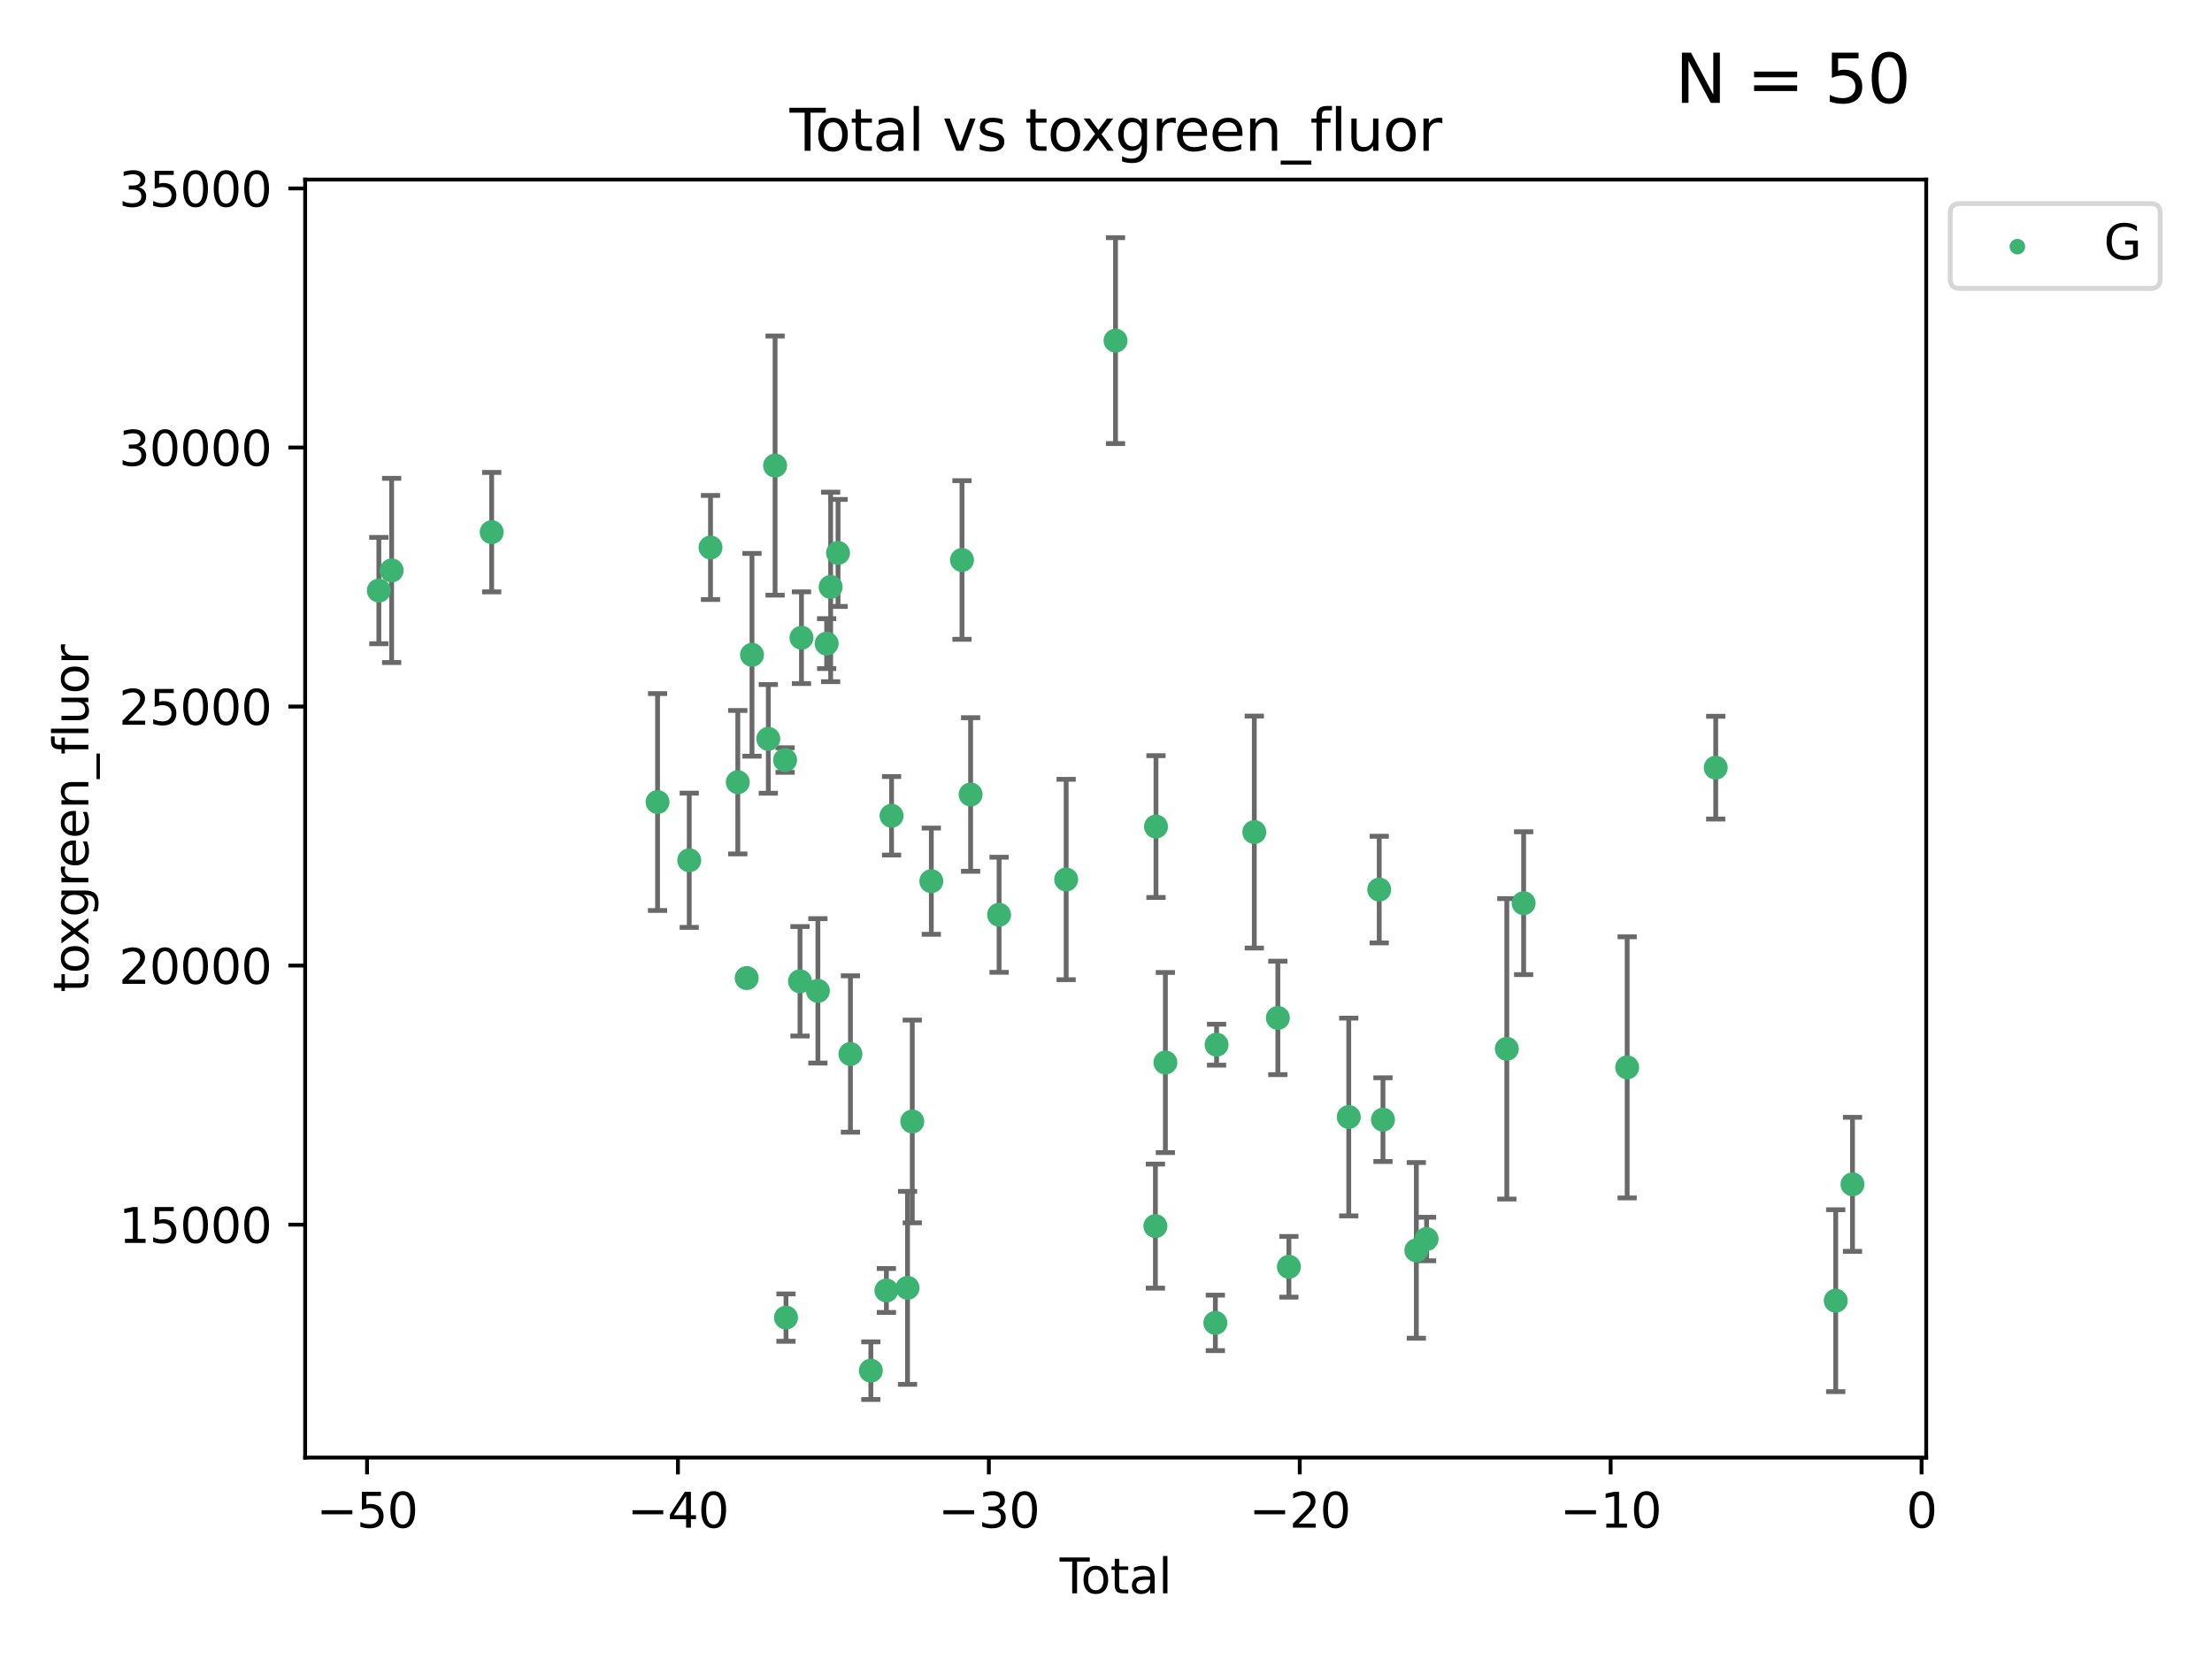 <?xml version="1.0" encoding="utf-8" standalone="no"?>
<!DOCTYPE svg PUBLIC "-//W3C//DTD SVG 1.1//EN"
  "http://www.w3.org/Graphics/SVG/1.1/DTD/svg11.dtd">
<svg xmlns:xlink="http://www.w3.org/1999/xlink" width="460.8pt" height="345.6pt" viewBox="0 0 460.8 345.6" xmlns="http://www.w3.org/2000/svg" version="1.1">
 <defs>
  <style type="text/css">*{stroke-linejoin: round; stroke-linecap: butt}</style>
 </defs>
 <g id="figure_1">
  <g id="patch_1">
   <path d="M 0 345.6 
L 460.8 345.6 
L 460.8 0 
L 0 0 
z
" style="fill: #ffffff"/>
  </g>
  <g id="axes_1">
   <g id="patch_2">
    <path d="M 63.571 303.64 
L 401.26 303.64 
L 401.26 37.411 
L 63.571 37.411 
z
" style="fill: #ffffff"/>
   </g>
   <g id="PathCollection_1">
    <defs>
     <path id="m7cb3340645" d="M 0 1.118 
C 0.297 1.118 0.581 1 0.791 0.791 
C 1 0.581 1.118 0.297 1.118 0 
C 1.118 -0.297 1 -0.581 0.791 -0.791 
C 0.581 -1 0.297 -1.118 0 -1.118 
C -0.297 -1.118 -0.581 -1 -0.791 -0.791 
C -1 -0.581 -1.118 -0.297 -1.118 0 
C -1.118 0.297 -1 0.581 -0.791 0.791 
C -0.581 1 -0.297 1.118 0 1.118 
z
" style="stroke: #3cb371"/>
    </defs>
    <g clip-path="url(#p0874e867c0)">
     <use xlink:href="#m7cb3340645" x="78.921" y="123.023" style="fill: #3cb371; stroke: #3cb371"/>
     <use xlink:href="#m7cb3340645" x="81.585" y="118.831" style="fill: #3cb371; stroke: #3cb371"/>
     <use xlink:href="#m7cb3340645" x="102.426" y="110.856" style="fill: #3cb371; stroke: #3cb371"/>
     <use xlink:href="#m7cb3340645" x="136.981" y="167.08" style="fill: #3cb371; stroke: #3cb371"/>
     <use xlink:href="#m7cb3340645" x="143.58" y="179.208" style="fill: #3cb371; stroke: #3cb371"/>
     <use xlink:href="#m7cb3340645" x="148.013" y="114.055" style="fill: #3cb371; stroke: #3cb371"/>
     <use xlink:href="#m7cb3340645" x="153.697" y="162.945" style="fill: #3cb371; stroke: #3cb371"/>
     <use xlink:href="#m7cb3340645" x="155.551" y="203.747" style="fill: #3cb371; stroke: #3cb371"/>
     <use xlink:href="#m7cb3340645" x="156.656" y="136.406" style="fill: #3cb371; stroke: #3cb371"/>
     <use xlink:href="#m7cb3340645" x="160.055" y="153.921" style="fill: #3cb371; stroke: #3cb371"/>
     <use xlink:href="#m7cb3340645" x="161.465" y="96.991" style="fill: #3cb371; stroke: #3cb371"/>
     <use xlink:href="#m7cb3340645" x="163.55" y="158.331" style="fill: #3cb371; stroke: #3cb371"/>
     <use xlink:href="#m7cb3340645" x="163.736" y="274.48" style="fill: #3cb371; stroke: #3cb371"/>
     <use xlink:href="#m7cb3340645" x="166.655" y="204.42" style="fill: #3cb371; stroke: #3cb371"/>
     <use xlink:href="#m7cb3340645" x="166.964" y="132.847" style="fill: #3cb371; stroke: #3cb371"/>
     <use xlink:href="#m7cb3340645" x="170.383" y="206.413" style="fill: #3cb371; stroke: #3cb371"/>
     <use xlink:href="#m7cb3340645" x="172.208" y="134.076" style="fill: #3cb371; stroke: #3cb371"/>
     <use xlink:href="#m7cb3340645" x="173.039" y="122.267" style="fill: #3cb371; stroke: #3cb371"/>
     <use xlink:href="#m7cb3340645" x="174.578" y="115.186" style="fill: #3cb371; stroke: #3cb371"/>
     <use xlink:href="#m7cb3340645" x="177.162" y="219.568" style="fill: #3cb371; stroke: #3cb371"/>
     <use xlink:href="#m7cb3340645" x="181.412" y="285.537" style="fill: #3cb371; stroke: #3cb371"/>
     <use xlink:href="#m7cb3340645" x="184.653" y="268.835" style="fill: #3cb371; stroke: #3cb371"/>
     <use xlink:href="#m7cb3340645" x="185.73" y="169.942" style="fill: #3cb371; stroke: #3cb371"/>
     <use xlink:href="#m7cb3340645" x="189.057" y="268.285" style="fill: #3cb371; stroke: #3cb371"/>
     <use xlink:href="#m7cb3340645" x="190.045" y="233.62" style="fill: #3cb371; stroke: #3cb371"/>
     <use xlink:href="#m7cb3340645" x="194.01" y="183.568" style="fill: #3cb371; stroke: #3cb371"/>
     <use xlink:href="#m7cb3340645" x="200.398" y="116.655" style="fill: #3cb371; stroke: #3cb371"/>
     <use xlink:href="#m7cb3340645" x="202.198" y="165.506" style="fill: #3cb371; stroke: #3cb371"/>
     <use xlink:href="#m7cb3340645" x="208.13" y="190.563" style="fill: #3cb371; stroke: #3cb371"/>
     <use xlink:href="#m7cb3340645" x="222.101" y="183.214" style="fill: #3cb371; stroke: #3cb371"/>
     <use xlink:href="#m7cb3340645" x="232.384" y="70.96" style="fill: #3cb371; stroke: #3cb371"/>
     <use xlink:href="#m7cb3340645" x="240.693" y="255.42" style="fill: #3cb371; stroke: #3cb371"/>
     <use xlink:href="#m7cb3340645" x="240.814" y="172.188" style="fill: #3cb371; stroke: #3cb371"/>
     <use xlink:href="#m7cb3340645" x="242.772" y="221.343" style="fill: #3cb371; stroke: #3cb371"/>
     <use xlink:href="#m7cb3340645" x="253.181" y="275.581" style="fill: #3cb371; stroke: #3cb371"/>
     <use xlink:href="#m7cb3340645" x="253.434" y="217.627" style="fill: #3cb371; stroke: #3cb371"/>
     <use xlink:href="#m7cb3340645" x="261.293" y="173.334" style="fill: #3cb371; stroke: #3cb371"/>
     <use xlink:href="#m7cb3340645" x="266.199" y="212.048" style="fill: #3cb371; stroke: #3cb371"/>
     <use xlink:href="#m7cb3340645" x="268.5" y="263.898" style="fill: #3cb371; stroke: #3cb371"/>
     <use xlink:href="#m7cb3340645" x="280.97" y="232.694" style="fill: #3cb371; stroke: #3cb371"/>
     <use xlink:href="#m7cb3340645" x="287.318" y="185.317" style="fill: #3cb371; stroke: #3cb371"/>
     <use xlink:href="#m7cb3340645" x="288.097" y="233.243" style="fill: #3cb371; stroke: #3cb371"/>
     <use xlink:href="#m7cb3340645" x="295.049" y="260.478" style="fill: #3cb371; stroke: #3cb371"/>
     <use xlink:href="#m7cb3340645" x="297.183" y="258.107" style="fill: #3cb371; stroke: #3cb371"/>
     <use xlink:href="#m7cb3340645" x="313.898" y="218.49" style="fill: #3cb371; stroke: #3cb371"/>
     <use xlink:href="#m7cb3340645" x="317.401" y="188.151" style="fill: #3cb371; stroke: #3cb371"/>
     <use xlink:href="#m7cb3340645" x="338.967" y="222.351" style="fill: #3cb371; stroke: #3cb371"/>
     <use xlink:href="#m7cb3340645" x="357.415" y="159.916" style="fill: #3cb371; stroke: #3cb371"/>
     <use xlink:href="#m7cb3340645" x="382.415" y="270.956" style="fill: #3cb371; stroke: #3cb371"/>
     <use xlink:href="#m7cb3340645" x="385.911" y="246.715" style="fill: #3cb371; stroke: #3cb371"/>
    </g>
   </g>
   <g id="matplotlib.axis_1">
    <g id="xtick_1">
     <g id="line2d_1">
      <defs>
       <path id="m8217170e40" d="M 0 0 
L 0 3.5 
" style="stroke: #000000; stroke-width: 0.8"/>
      </defs>
      <g>
       <use xlink:href="#m8217170e40" x="76.462" y="303.64" style="stroke: #000000; stroke-width: 0.8"/>
      </g>
     </g>
     <g id="text_1">
      <!-- −50 -->
      <g transform="translate(65.909 318.238)scale(0.1 -0.1)">
       <defs>
        <path id="DejaVuSans-2212" d="M 678 2272 
L 4684 2272 
L 4684 1741 
L 678 1741 
L 678 2272 
z
" transform="scale(0.016)"/>
        <path id="DejaVuSans-35" d="M 691 4666 
L 3169 4666 
L 3169 4134 
L 1269 4134 
L 1269 2991 
Q 1406 3038 1543 3061 
Q 1681 3084 1819 3084 
Q 2600 3084 3056 2656 
Q 3513 2228 3513 1497 
Q 3513 744 3044 326 
Q 2575 -91 1722 -91 
Q 1428 -91 1123 -41 
Q 819 9 494 109 
L 494 744 
Q 775 591 1075 516 
Q 1375 441 1709 441 
Q 2250 441 2565 725 
Q 2881 1009 2881 1497 
Q 2881 1984 2565 2268 
Q 2250 2553 1709 2553 
Q 1456 2553 1204 2497 
Q 953 2441 691 2322 
L 691 4666 
z
" transform="scale(0.016)"/>
        <path id="DejaVuSans-30" d="M 2034 4250 
Q 1547 4250 1301 3770 
Q 1056 3291 1056 2328 
Q 1056 1369 1301 889 
Q 1547 409 2034 409 
Q 2525 409 2770 889 
Q 3016 1369 3016 2328 
Q 3016 3291 2770 3770 
Q 2525 4250 2034 4250 
z
M 2034 4750 
Q 2819 4750 3233 4129 
Q 3647 3509 3647 2328 
Q 3647 1150 3233 529 
Q 2819 -91 2034 -91 
Q 1250 -91 836 529 
Q 422 1150 422 2328 
Q 422 3509 836 4129 
Q 1250 4750 2034 4750 
z
" transform="scale(0.016)"/>
       </defs>
       <use xlink:href="#DejaVuSans-2212"/>
       <use xlink:href="#DejaVuSans-35" x="83.789"/>
       <use xlink:href="#DejaVuSans-30" x="147.412"/>
      </g>
     </g>
    </g>
    <g id="xtick_2">
     <g id="line2d_2">
      <g>
       <use xlink:href="#m8217170e40" x="141.229" y="303.64" style="stroke: #000000; stroke-width: 0.8"/>
      </g>
     </g>
     <g id="text_2">
      <!-- −40 -->
      <g transform="translate(130.676 318.238)scale(0.1 -0.1)">
       <defs>
        <path id="DejaVuSans-34" d="M 2419 4116 
L 825 1625 
L 2419 1625 
L 2419 4116 
z
M 2253 4666 
L 3047 4666 
L 3047 1625 
L 3713 1625 
L 3713 1100 
L 3047 1100 
L 3047 0 
L 2419 0 
L 2419 1100 
L 313 1100 
L 313 1709 
L 2253 4666 
z
" transform="scale(0.016)"/>
       </defs>
       <use xlink:href="#DejaVuSans-2212"/>
       <use xlink:href="#DejaVuSans-34" x="83.789"/>
       <use xlink:href="#DejaVuSans-30" x="147.412"/>
      </g>
     </g>
    </g>
    <g id="xtick_3">
     <g id="line2d_3">
      <g>
       <use xlink:href="#m8217170e40" x="205.996" y="303.64" style="stroke: #000000; stroke-width: 0.8"/>
      </g>
     </g>
     <g id="text_3">
      <!-- −30 -->
      <g transform="translate(195.444 318.238)scale(0.1 -0.1)">
       <defs>
        <path id="DejaVuSans-33" d="M 2597 2516 
Q 3050 2419 3304 2112 
Q 3559 1806 3559 1356 
Q 3559 666 3084 287 
Q 2609 -91 1734 -91 
Q 1441 -91 1130 -33 
Q 819 25 488 141 
L 488 750 
Q 750 597 1062 519 
Q 1375 441 1716 441 
Q 2309 441 2620 675 
Q 2931 909 2931 1356 
Q 2931 1769 2642 2001 
Q 2353 2234 1838 2234 
L 1294 2234 
L 1294 2753 
L 1863 2753 
Q 2328 2753 2575 2939 
Q 2822 3125 2822 3475 
Q 2822 3834 2567 4026 
Q 2313 4219 1838 4219 
Q 1578 4219 1281 4162 
Q 984 4106 628 3988 
L 628 4550 
Q 988 4650 1302 4700 
Q 1616 4750 1894 4750 
Q 2613 4750 3031 4423 
Q 3450 4097 3450 3541 
Q 3450 3153 3228 2886 
Q 3006 2619 2597 2516 
z
" transform="scale(0.016)"/>
       </defs>
       <use xlink:href="#DejaVuSans-2212"/>
       <use xlink:href="#DejaVuSans-33" x="83.789"/>
       <use xlink:href="#DejaVuSans-30" x="147.412"/>
      </g>
     </g>
    </g>
    <g id="xtick_4">
     <g id="line2d_4">
      <g>
       <use xlink:href="#m8217170e40" x="270.763" y="303.64" style="stroke: #000000; stroke-width: 0.8"/>
      </g>
     </g>
     <g id="text_4">
      <!-- −20 -->
      <g transform="translate(260.211 318.238)scale(0.1 -0.1)">
       <defs>
        <path id="DejaVuSans-32" d="M 1228 531 
L 3431 531 
L 3431 0 
L 469 0 
L 469 531 
Q 828 903 1448 1529 
Q 2069 2156 2228 2338 
Q 2531 2678 2651 2914 
Q 2772 3150 2772 3378 
Q 2772 3750 2511 3984 
Q 2250 4219 1831 4219 
Q 1534 4219 1204 4116 
Q 875 4013 500 3803 
L 500 4441 
Q 881 4594 1212 4672 
Q 1544 4750 1819 4750 
Q 2544 4750 2975 4387 
Q 3406 4025 3406 3419 
Q 3406 3131 3298 2873 
Q 3191 2616 2906 2266 
Q 2828 2175 2409 1742 
Q 1991 1309 1228 531 
z
" transform="scale(0.016)"/>
       </defs>
       <use xlink:href="#DejaVuSans-2212"/>
       <use xlink:href="#DejaVuSans-32" x="83.789"/>
       <use xlink:href="#DejaVuSans-30" x="147.412"/>
      </g>
     </g>
    </g>
    <g id="xtick_5">
     <g id="line2d_5">
      <g>
       <use xlink:href="#m8217170e40" x="335.531" y="303.64" style="stroke: #000000; stroke-width: 0.8"/>
      </g>
     </g>
     <g id="text_5">
      <!-- −10 -->
      <g transform="translate(324.978 318.238)scale(0.1 -0.1)">
       <defs>
        <path id="DejaVuSans-31" d="M 794 531 
L 1825 531 
L 1825 4091 
L 703 3866 
L 703 4441 
L 1819 4666 
L 2450 4666 
L 2450 531 
L 3481 531 
L 3481 0 
L 794 0 
L 794 531 
z
" transform="scale(0.016)"/>
       </defs>
       <use xlink:href="#DejaVuSans-2212"/>
       <use xlink:href="#DejaVuSans-31" x="83.789"/>
       <use xlink:href="#DejaVuSans-30" x="147.412"/>
      </g>
     </g>
    </g>
    <g id="xtick_6">
     <g id="line2d_6">
      <g>
       <use xlink:href="#m8217170e40" x="400.298" y="303.64" style="stroke: #000000; stroke-width: 0.8"/>
      </g>
     </g>
     <g id="text_6">
      <!-- 0 -->
      <g transform="translate(397.117 318.238)scale(0.1 -0.1)">
       <use xlink:href="#DejaVuSans-30"/>
      </g>
     </g>
    </g>
    <g id="text_7">
     <!-- Total -->
     <g transform="translate(220.739 331.917)scale(0.1 -0.1)">
      <defs>
       <path id="DejaVuSans-54" d="M -19 4666 
L 3928 4666 
L 3928 4134 
L 2272 4134 
L 2272 0 
L 1638 0 
L 1638 4134 
L -19 4134 
L -19 4666 
z
" transform="scale(0.016)"/>
       <path id="DejaVuSans-6f" d="M 1959 3097 
Q 1497 3097 1228 2736 
Q 959 2375 959 1747 
Q 959 1119 1226 758 
Q 1494 397 1959 397 
Q 2419 397 2687 759 
Q 2956 1122 2956 1747 
Q 2956 2369 2687 2733 
Q 2419 3097 1959 3097 
z
M 1959 3584 
Q 2709 3584 3137 3096 
Q 3566 2609 3566 1747 
Q 3566 888 3137 398 
Q 2709 -91 1959 -91 
Q 1206 -91 779 398 
Q 353 888 353 1747 
Q 353 2609 779 3096 
Q 1206 3584 1959 3584 
z
" transform="scale(0.016)"/>
       <path id="DejaVuSans-74" d="M 1172 4494 
L 1172 3500 
L 2356 3500 
L 2356 3053 
L 1172 3053 
L 1172 1153 
Q 1172 725 1289 603 
Q 1406 481 1766 481 
L 2356 481 
L 2356 0 
L 1766 0 
Q 1100 0 847 248 
Q 594 497 594 1153 
L 594 3053 
L 172 3053 
L 172 3500 
L 594 3500 
L 594 4494 
L 1172 4494 
z
" transform="scale(0.016)"/>
       <path id="DejaVuSans-61" d="M 2194 1759 
Q 1497 1759 1228 1600 
Q 959 1441 959 1056 
Q 959 750 1161 570 
Q 1363 391 1709 391 
Q 2188 391 2477 730 
Q 2766 1069 2766 1631 
L 2766 1759 
L 2194 1759 
z
M 3341 1997 
L 3341 0 
L 2766 0 
L 2766 531 
Q 2569 213 2275 61 
Q 1981 -91 1556 -91 
Q 1019 -91 701 211 
Q 384 513 384 1019 
Q 384 1609 779 1909 
Q 1175 2209 1959 2209 
L 2766 2209 
L 2766 2266 
Q 2766 2663 2505 2880 
Q 2244 3097 1772 3097 
Q 1472 3097 1187 3025 
Q 903 2953 641 2809 
L 641 3341 
Q 956 3463 1253 3523 
Q 1550 3584 1831 3584 
Q 2591 3584 2966 3190 
Q 3341 2797 3341 1997 
z
" transform="scale(0.016)"/>
       <path id="DejaVuSans-6c" d="M 603 4863 
L 1178 4863 
L 1178 0 
L 603 0 
L 603 4863 
z
" transform="scale(0.016)"/>
      </defs>
      <use xlink:href="#DejaVuSans-54"/>
      <use xlink:href="#DejaVuSans-6f" x="44.084"/>
      <use xlink:href="#DejaVuSans-74" x="105.266"/>
      <use xlink:href="#DejaVuSans-61" x="144.475"/>
      <use xlink:href="#DejaVuSans-6c" x="205.754"/>
     </g>
    </g>
   </g>
   <g id="matplotlib.axis_2">
    <g id="ytick_1">
     <g id="line2d_7">
      <defs>
       <path id="mb63f330ea7" d="M 0 0 
L -3.5 0 
" style="stroke: #000000; stroke-width: 0.8"/>
      </defs>
      <g>
       <use xlink:href="#mb63f330ea7" x="63.571" y="255.117" style="stroke: #000000; stroke-width: 0.8"/>
      </g>
     </g>
     <g id="text_8">
      <!-- 15000 -->
      <g transform="translate(24.759 258.916)scale(0.1 -0.1)">
       <use xlink:href="#DejaVuSans-31"/>
       <use xlink:href="#DejaVuSans-35" x="63.623"/>
       <use xlink:href="#DejaVuSans-30" x="127.246"/>
       <use xlink:href="#DejaVuSans-30" x="190.869"/>
       <use xlink:href="#DejaVuSans-30" x="254.492"/>
      </g>
     </g>
    </g>
    <g id="ytick_2">
     <g id="line2d_8">
      <g>
       <use xlink:href="#mb63f330ea7" x="63.571" y="201.151" style="stroke: #000000; stroke-width: 0.8"/>
      </g>
     </g>
     <g id="text_9">
      <!-- 20000 -->
      <g transform="translate(24.759 204.95)scale(0.1 -0.1)">
       <use xlink:href="#DejaVuSans-32"/>
       <use xlink:href="#DejaVuSans-30" x="63.623"/>
       <use xlink:href="#DejaVuSans-30" x="127.246"/>
       <use xlink:href="#DejaVuSans-30" x="190.869"/>
       <use xlink:href="#DejaVuSans-30" x="254.492"/>
      </g>
     </g>
    </g>
    <g id="ytick_3">
     <g id="line2d_9">
      <g>
       <use xlink:href="#mb63f330ea7" x="63.571" y="147.185" style="stroke: #000000; stroke-width: 0.8"/>
      </g>
     </g>
     <g id="text_10">
      <!-- 25000 -->
      <g transform="translate(24.759 150.984)scale(0.1 -0.1)">
       <use xlink:href="#DejaVuSans-32"/>
       <use xlink:href="#DejaVuSans-35" x="63.623"/>
       <use xlink:href="#DejaVuSans-30" x="127.246"/>
       <use xlink:href="#DejaVuSans-30" x="190.869"/>
       <use xlink:href="#DejaVuSans-30" x="254.492"/>
      </g>
     </g>
    </g>
    <g id="ytick_4">
     <g id="line2d_10">
      <g>
       <use xlink:href="#mb63f330ea7" x="63.571" y="93.219" style="stroke: #000000; stroke-width: 0.8"/>
      </g>
     </g>
     <g id="text_11">
      <!-- 30000 -->
      <g transform="translate(24.759 97.018)scale(0.1 -0.1)">
       <use xlink:href="#DejaVuSans-33"/>
       <use xlink:href="#DejaVuSans-30" x="63.623"/>
       <use xlink:href="#DejaVuSans-30" x="127.246"/>
       <use xlink:href="#DejaVuSans-30" x="190.869"/>
       <use xlink:href="#DejaVuSans-30" x="254.492"/>
      </g>
     </g>
    </g>
    <g id="ytick_5">
     <g id="line2d_11">
      <g>
       <use xlink:href="#mb63f330ea7" x="63.571" y="39.253" style="stroke: #000000; stroke-width: 0.8"/>
      </g>
     </g>
     <g id="text_12">
      <!-- 35000 -->
      <g transform="translate(24.759 43.052)scale(0.1 -0.1)">
       <use xlink:href="#DejaVuSans-33"/>
       <use xlink:href="#DejaVuSans-35" x="63.623"/>
       <use xlink:href="#DejaVuSans-30" x="127.246"/>
       <use xlink:href="#DejaVuSans-30" x="190.869"/>
       <use xlink:href="#DejaVuSans-30" x="254.492"/>
      </g>
     </g>
    </g>
    <g id="text_13">
     <!-- toxgreen_fluor -->
     <g transform="translate(18.401 206.72)rotate(-90)scale(0.1 -0.1)">
      <defs>
       <path id="DejaVuSans-78" d="M 3513 3500 
L 2247 1797 
L 3578 0 
L 2900 0 
L 1881 1375 
L 863 0 
L 184 0 
L 1544 1831 
L 300 3500 
L 978 3500 
L 1906 2253 
L 2834 3500 
L 3513 3500 
z
" transform="scale(0.016)"/>
       <path id="DejaVuSans-67" d="M 2906 1791 
Q 2906 2416 2648 2759 
Q 2391 3103 1925 3103 
Q 1463 3103 1205 2759 
Q 947 2416 947 1791 
Q 947 1169 1205 825 
Q 1463 481 1925 481 
Q 2391 481 2648 825 
Q 2906 1169 2906 1791 
z
M 3481 434 
Q 3481 -459 3084 -895 
Q 2688 -1331 1869 -1331 
Q 1566 -1331 1297 -1286 
Q 1028 -1241 775 -1147 
L 775 -588 
Q 1028 -725 1275 -790 
Q 1522 -856 1778 -856 
Q 2344 -856 2625 -561 
Q 2906 -266 2906 331 
L 2906 616 
Q 2728 306 2450 153 
Q 2172 0 1784 0 
Q 1141 0 747 490 
Q 353 981 353 1791 
Q 353 2603 747 3093 
Q 1141 3584 1784 3584 
Q 2172 3584 2450 3431 
Q 2728 3278 2906 2969 
L 2906 3500 
L 3481 3500 
L 3481 434 
z
" transform="scale(0.016)"/>
       <path id="DejaVuSans-72" d="M 2631 2963 
Q 2534 3019 2420 3045 
Q 2306 3072 2169 3072 
Q 1681 3072 1420 2755 
Q 1159 2438 1159 1844 
L 1159 0 
L 581 0 
L 581 3500 
L 1159 3500 
L 1159 2956 
Q 1341 3275 1631 3429 
Q 1922 3584 2338 3584 
Q 2397 3584 2469 3576 
Q 2541 3569 2628 3553 
L 2631 2963 
z
" transform="scale(0.016)"/>
       <path id="DejaVuSans-65" d="M 3597 1894 
L 3597 1613 
L 953 1613 
Q 991 1019 1311 708 
Q 1631 397 2203 397 
Q 2534 397 2845 478 
Q 3156 559 3463 722 
L 3463 178 
Q 3153 47 2828 -22 
Q 2503 -91 2169 -91 
Q 1331 -91 842 396 
Q 353 884 353 1716 
Q 353 2575 817 3079 
Q 1281 3584 2069 3584 
Q 2775 3584 3186 3129 
Q 3597 2675 3597 1894 
z
M 3022 2063 
Q 3016 2534 2758 2815 
Q 2500 3097 2075 3097 
Q 1594 3097 1305 2825 
Q 1016 2553 972 2059 
L 3022 2063 
z
" transform="scale(0.016)"/>
       <path id="DejaVuSans-6e" d="M 3513 2113 
L 3513 0 
L 2938 0 
L 2938 2094 
Q 2938 2591 2744 2837 
Q 2550 3084 2163 3084 
Q 1697 3084 1428 2787 
Q 1159 2491 1159 1978 
L 1159 0 
L 581 0 
L 581 3500 
L 1159 3500 
L 1159 2956 
Q 1366 3272 1645 3428 
Q 1925 3584 2291 3584 
Q 2894 3584 3203 3211 
Q 3513 2838 3513 2113 
z
" transform="scale(0.016)"/>
       <path id="DejaVuSans-5f" d="M 3263 -1063 
L 3263 -1509 
L -63 -1509 
L -63 -1063 
L 3263 -1063 
z
" transform="scale(0.016)"/>
       <path id="DejaVuSans-66" d="M 2375 4863 
L 2375 4384 
L 1825 4384 
Q 1516 4384 1395 4259 
Q 1275 4134 1275 3809 
L 1275 3500 
L 2222 3500 
L 2222 3053 
L 1275 3053 
L 1275 0 
L 697 0 
L 697 3053 
L 147 3053 
L 147 3500 
L 697 3500 
L 697 3744 
Q 697 4328 969 4595 
Q 1241 4863 1831 4863 
L 2375 4863 
z
" transform="scale(0.016)"/>
       <path id="DejaVuSans-75" d="M 544 1381 
L 544 3500 
L 1119 3500 
L 1119 1403 
Q 1119 906 1312 657 
Q 1506 409 1894 409 
Q 2359 409 2629 706 
Q 2900 1003 2900 1516 
L 2900 3500 
L 3475 3500 
L 3475 0 
L 2900 0 
L 2900 538 
Q 2691 219 2414 64 
Q 2138 -91 1772 -91 
Q 1169 -91 856 284 
Q 544 659 544 1381 
z
M 1991 3584 
L 1991 3584 
z
" transform="scale(0.016)"/>
      </defs>
      <use xlink:href="#DejaVuSans-74"/>
      <use xlink:href="#DejaVuSans-6f" x="39.209"/>
      <use xlink:href="#DejaVuSans-78" x="97.266"/>
      <use xlink:href="#DejaVuSans-67" x="156.445"/>
      <use xlink:href="#DejaVuSans-72" x="219.922"/>
      <use xlink:href="#DejaVuSans-65" x="258.785"/>
      <use xlink:href="#DejaVuSans-65" x="320.309"/>
      <use xlink:href="#DejaVuSans-6e" x="381.832"/>
      <use xlink:href="#DejaVuSans-5f" x="445.211"/>
      <use xlink:href="#DejaVuSans-66" x="495.211"/>
      <use xlink:href="#DejaVuSans-6c" x="530.416"/>
      <use xlink:href="#DejaVuSans-75" x="558.199"/>
      <use xlink:href="#DejaVuSans-6f" x="621.578"/>
      <use xlink:href="#DejaVuSans-72" x="682.76"/>
     </g>
    </g>
   </g>
   <g id="LineCollection_1">
    <path d="M 78.921 134.098 
L 78.921 111.948 
" clip-path="url(#p0874e867c0)" style="fill: none; stroke: #696969"/>
    <path d="M 81.585 138.019 
L 81.585 99.644 
" clip-path="url(#p0874e867c0)" style="fill: none; stroke: #696969"/>
    <path d="M 102.426 123.297 
L 102.426 98.415 
" clip-path="url(#p0874e867c0)" style="fill: none; stroke: #696969"/>
    <path d="M 136.981 189.668 
L 136.981 144.491 
" clip-path="url(#p0874e867c0)" style="fill: none; stroke: #696969"/>
    <path d="M 143.58 193.193 
L 143.58 165.224 
" clip-path="url(#p0874e867c0)" style="fill: none; stroke: #696969"/>
    <path d="M 148.013 124.893 
L 148.013 103.217 
" clip-path="url(#p0874e867c0)" style="fill: none; stroke: #696969"/>
    <path d="M 153.697 177.887 
L 153.697 148.003 
" clip-path="url(#p0874e867c0)" style="fill: none; stroke: #696969"/>
    <path d="M 155.551 204.554 
L 155.551 202.939 
" clip-path="url(#p0874e867c0)" style="fill: none; stroke: #696969"/>
    <path d="M 156.656 157.524 
L 156.656 115.289 
" clip-path="url(#p0874e867c0)" style="fill: none; stroke: #696969"/>
    <path d="M 160.055 165.243 
L 160.055 142.598 
" clip-path="url(#p0874e867c0)" style="fill: none; stroke: #696969"/>
    <path d="M 161.465 123.977 
L 161.465 70.004 
" clip-path="url(#p0874e867c0)" style="fill: none; stroke: #696969"/>
    <path d="M 163.55 160.896 
L 163.55 155.765 
" clip-path="url(#p0874e867c0)" style="fill: none; stroke: #696969"/>
    <path d="M 163.736 279.416 
L 163.736 269.544 
" clip-path="url(#p0874e867c0)" style="fill: none; stroke: #696969"/>
    <path d="M 166.655 215.823 
L 166.655 193.017 
" clip-path="url(#p0874e867c0)" style="fill: none; stroke: #696969"/>
    <path d="M 166.964 142.401 
L 166.964 123.293 
" clip-path="url(#p0874e867c0)" style="fill: none; stroke: #696969"/>
    <path d="M 170.383 221.455 
L 170.383 191.372 
" clip-path="url(#p0874e867c0)" style="fill: none; stroke: #696969"/>
    <path d="M 172.208 139.275 
L 172.208 128.877 
" clip-path="url(#p0874e867c0)" style="fill: none; stroke: #696969"/>
    <path d="M 173.039 142.005 
L 173.039 102.53 
" clip-path="url(#p0874e867c0)" style="fill: none; stroke: #696969"/>
    <path d="M 174.578 126.333 
L 174.578 104.039 
" clip-path="url(#p0874e867c0)" style="fill: none; stroke: #696969"/>
    <path d="M 177.162 235.855 
L 177.162 203.281 
" clip-path="url(#p0874e867c0)" style="fill: none; stroke: #696969"/>
    <path d="M 181.412 291.539 
L 181.412 279.535 
" clip-path="url(#p0874e867c0)" style="fill: none; stroke: #696969"/>
    <path d="M 184.653 273.409 
L 184.653 264.261 
" clip-path="url(#p0874e867c0)" style="fill: none; stroke: #696969"/>
    <path d="M 185.73 178.121 
L 185.73 161.763 
" clip-path="url(#p0874e867c0)" style="fill: none; stroke: #696969"/>
    <path d="M 189.057 288.381 
L 189.057 248.189 
" clip-path="url(#p0874e867c0)" style="fill: none; stroke: #696969"/>
    <path d="M 190.045 254.733 
L 190.045 212.506 
" clip-path="url(#p0874e867c0)" style="fill: none; stroke: #696969"/>
    <path d="M 194.01 194.629 
L 194.01 172.507 
" clip-path="url(#p0874e867c0)" style="fill: none; stroke: #696969"/>
    <path d="M 200.398 133.179 
L 200.398 100.131 
" clip-path="url(#p0874e867c0)" style="fill: none; stroke: #696969"/>
    <path d="M 202.198 181.504 
L 202.198 149.508 
" clip-path="url(#p0874e867c0)" style="fill: none; stroke: #696969"/>
    <path d="M 208.13 202.552 
L 208.13 178.574 
" clip-path="url(#p0874e867c0)" style="fill: none; stroke: #696969"/>
    <path d="M 222.101 204.084 
L 222.101 162.343 
" clip-path="url(#p0874e867c0)" style="fill: none; stroke: #696969"/>
    <path d="M 232.384 92.408 
L 232.384 49.513 
" clip-path="url(#p0874e867c0)" style="fill: none; stroke: #696969"/>
    <path d="M 240.693 268.344 
L 240.693 242.496 
" clip-path="url(#p0874e867c0)" style="fill: none; stroke: #696969"/>
    <path d="M 240.814 186.954 
L 240.814 157.422 
" clip-path="url(#p0874e867c0)" style="fill: none; stroke: #696969"/>
    <path d="M 242.772 240.101 
L 242.772 202.585 
" clip-path="url(#p0874e867c0)" style="fill: none; stroke: #696969"/>
    <path d="M 253.181 281.358 
L 253.181 269.803 
" clip-path="url(#p0874e867c0)" style="fill: none; stroke: #696969"/>
    <path d="M 253.434 221.893 
L 253.434 213.36 
" clip-path="url(#p0874e867c0)" style="fill: none; stroke: #696969"/>
    <path d="M 261.293 197.495 
L 261.293 149.174 
" clip-path="url(#p0874e867c0)" style="fill: none; stroke: #696969"/>
    <path d="M 266.199 223.862 
L 266.199 200.234 
" clip-path="url(#p0874e867c0)" style="fill: none; stroke: #696969"/>
    <path d="M 268.5 270.221 
L 268.5 257.576 
" clip-path="url(#p0874e867c0)" style="fill: none; stroke: #696969"/>
    <path d="M 280.97 253.293 
L 280.97 212.095 
" clip-path="url(#p0874e867c0)" style="fill: none; stroke: #696969"/>
    <path d="M 287.318 196.426 
L 287.318 174.207 
" clip-path="url(#p0874e867c0)" style="fill: none; stroke: #696969"/>
    <path d="M 288.097 241.965 
L 288.097 224.522 
" clip-path="url(#p0874e867c0)" style="fill: none; stroke: #696969"/>
    <path d="M 295.049 278.777 
L 295.049 242.178 
" clip-path="url(#p0874e867c0)" style="fill: none; stroke: #696969"/>
    <path d="M 297.183 262.636 
L 297.183 253.579 
" clip-path="url(#p0874e867c0)" style="fill: none; stroke: #696969"/>
    <path d="M 313.898 249.783 
L 313.898 187.196 
" clip-path="url(#p0874e867c0)" style="fill: none; stroke: #696969"/>
    <path d="M 317.401 203.028 
L 317.401 173.274 
" clip-path="url(#p0874e867c0)" style="fill: none; stroke: #696969"/>
    <path d="M 338.967 249.553 
L 338.967 195.149 
" clip-path="url(#p0874e867c0)" style="fill: none; stroke: #696969"/>
    <path d="M 357.415 170.619 
L 357.415 149.213 
" clip-path="url(#p0874e867c0)" style="fill: none; stroke: #696969"/>
    <path d="M 382.415 289.909 
L 382.415 252.004 
" clip-path="url(#p0874e867c0)" style="fill: none; stroke: #696969"/>
    <path d="M 385.911 260.677 
L 385.911 232.752 
" clip-path="url(#p0874e867c0)" style="fill: none; stroke: #696969"/>
   </g>
   <g id="line2d_12">
    <defs>
     <path id="mac80b021b1" d="M 2 0 
L -2 -0 
" style="stroke: #696969"/>
    </defs>
    <g clip-path="url(#p0874e867c0)">
     <use xlink:href="#mac80b021b1" x="78.921" y="134.098" style="fill: #696969; stroke: #696969"/>
     <use xlink:href="#mac80b021b1" x="81.585" y="138.019" style="fill: #696969; stroke: #696969"/>
     <use xlink:href="#mac80b021b1" x="102.426" y="123.297" style="fill: #696969; stroke: #696969"/>
     <use xlink:href="#mac80b021b1" x="136.981" y="189.668" style="fill: #696969; stroke: #696969"/>
     <use xlink:href="#mac80b021b1" x="143.58" y="193.193" style="fill: #696969; stroke: #696969"/>
     <use xlink:href="#mac80b021b1" x="148.013" y="124.893" style="fill: #696969; stroke: #696969"/>
     <use xlink:href="#mac80b021b1" x="153.697" y="177.887" style="fill: #696969; stroke: #696969"/>
     <use xlink:href="#mac80b021b1" x="155.551" y="204.554" style="fill: #696969; stroke: #696969"/>
     <use xlink:href="#mac80b021b1" x="156.656" y="157.524" style="fill: #696969; stroke: #696969"/>
     <use xlink:href="#mac80b021b1" x="160.055" y="165.243" style="fill: #696969; stroke: #696969"/>
     <use xlink:href="#mac80b021b1" x="161.465" y="123.977" style="fill: #696969; stroke: #696969"/>
     <use xlink:href="#mac80b021b1" x="163.55" y="160.896" style="fill: #696969; stroke: #696969"/>
     <use xlink:href="#mac80b021b1" x="163.736" y="279.416" style="fill: #696969; stroke: #696969"/>
     <use xlink:href="#mac80b021b1" x="166.655" y="215.823" style="fill: #696969; stroke: #696969"/>
     <use xlink:href="#mac80b021b1" x="166.964" y="142.401" style="fill: #696969; stroke: #696969"/>
     <use xlink:href="#mac80b021b1" x="170.383" y="221.455" style="fill: #696969; stroke: #696969"/>
     <use xlink:href="#mac80b021b1" x="172.208" y="139.275" style="fill: #696969; stroke: #696969"/>
     <use xlink:href="#mac80b021b1" x="173.039" y="142.005" style="fill: #696969; stroke: #696969"/>
     <use xlink:href="#mac80b021b1" x="174.578" y="126.333" style="fill: #696969; stroke: #696969"/>
     <use xlink:href="#mac80b021b1" x="177.162" y="235.855" style="fill: #696969; stroke: #696969"/>
     <use xlink:href="#mac80b021b1" x="181.412" y="291.539" style="fill: #696969; stroke: #696969"/>
     <use xlink:href="#mac80b021b1" x="184.653" y="273.409" style="fill: #696969; stroke: #696969"/>
     <use xlink:href="#mac80b021b1" x="185.73" y="178.121" style="fill: #696969; stroke: #696969"/>
     <use xlink:href="#mac80b021b1" x="189.057" y="288.381" style="fill: #696969; stroke: #696969"/>
     <use xlink:href="#mac80b021b1" x="190.045" y="254.733" style="fill: #696969; stroke: #696969"/>
     <use xlink:href="#mac80b021b1" x="194.01" y="194.629" style="fill: #696969; stroke: #696969"/>
     <use xlink:href="#mac80b021b1" x="200.398" y="133.179" style="fill: #696969; stroke: #696969"/>
     <use xlink:href="#mac80b021b1" x="202.198" y="181.504" style="fill: #696969; stroke: #696969"/>
     <use xlink:href="#mac80b021b1" x="208.13" y="202.552" style="fill: #696969; stroke: #696969"/>
     <use xlink:href="#mac80b021b1" x="222.101" y="204.084" style="fill: #696969; stroke: #696969"/>
     <use xlink:href="#mac80b021b1" x="232.384" y="92.408" style="fill: #696969; stroke: #696969"/>
     <use xlink:href="#mac80b021b1" x="240.693" y="268.344" style="fill: #696969; stroke: #696969"/>
     <use xlink:href="#mac80b021b1" x="240.814" y="186.954" style="fill: #696969; stroke: #696969"/>
     <use xlink:href="#mac80b021b1" x="242.772" y="240.101" style="fill: #696969; stroke: #696969"/>
     <use xlink:href="#mac80b021b1" x="253.181" y="281.358" style="fill: #696969; stroke: #696969"/>
     <use xlink:href="#mac80b021b1" x="253.434" y="221.893" style="fill: #696969; stroke: #696969"/>
     <use xlink:href="#mac80b021b1" x="261.293" y="197.495" style="fill: #696969; stroke: #696969"/>
     <use xlink:href="#mac80b021b1" x="266.199" y="223.862" style="fill: #696969; stroke: #696969"/>
     <use xlink:href="#mac80b021b1" x="268.5" y="270.221" style="fill: #696969; stroke: #696969"/>
     <use xlink:href="#mac80b021b1" x="280.97" y="253.293" style="fill: #696969; stroke: #696969"/>
     <use xlink:href="#mac80b021b1" x="287.318" y="196.426" style="fill: #696969; stroke: #696969"/>
     <use xlink:href="#mac80b021b1" x="288.097" y="241.965" style="fill: #696969; stroke: #696969"/>
     <use xlink:href="#mac80b021b1" x="295.049" y="278.777" style="fill: #696969; stroke: #696969"/>
     <use xlink:href="#mac80b021b1" x="297.183" y="262.636" style="fill: #696969; stroke: #696969"/>
     <use xlink:href="#mac80b021b1" x="313.898" y="249.783" style="fill: #696969; stroke: #696969"/>
     <use xlink:href="#mac80b021b1" x="317.401" y="203.028" style="fill: #696969; stroke: #696969"/>
     <use xlink:href="#mac80b021b1" x="338.967" y="249.553" style="fill: #696969; stroke: #696969"/>
     <use xlink:href="#mac80b021b1" x="357.415" y="170.619" style="fill: #696969; stroke: #696969"/>
     <use xlink:href="#mac80b021b1" x="382.415" y="289.909" style="fill: #696969; stroke: #696969"/>
     <use xlink:href="#mac80b021b1" x="385.911" y="260.677" style="fill: #696969; stroke: #696969"/>
    </g>
   </g>
   <g id="line2d_13">
    <g clip-path="url(#p0874e867c0)">
     <use xlink:href="#mac80b021b1" x="78.921" y="111.948" style="fill: #696969; stroke: #696969"/>
     <use xlink:href="#mac80b021b1" x="81.585" y="99.644" style="fill: #696969; stroke: #696969"/>
     <use xlink:href="#mac80b021b1" x="102.426" y="98.415" style="fill: #696969; stroke: #696969"/>
     <use xlink:href="#mac80b021b1" x="136.981" y="144.491" style="fill: #696969; stroke: #696969"/>
     <use xlink:href="#mac80b021b1" x="143.58" y="165.224" style="fill: #696969; stroke: #696969"/>
     <use xlink:href="#mac80b021b1" x="148.013" y="103.217" style="fill: #696969; stroke: #696969"/>
     <use xlink:href="#mac80b021b1" x="153.697" y="148.003" style="fill: #696969; stroke: #696969"/>
     <use xlink:href="#mac80b021b1" x="155.551" y="202.939" style="fill: #696969; stroke: #696969"/>
     <use xlink:href="#mac80b021b1" x="156.656" y="115.289" style="fill: #696969; stroke: #696969"/>
     <use xlink:href="#mac80b021b1" x="160.055" y="142.598" style="fill: #696969; stroke: #696969"/>
     <use xlink:href="#mac80b021b1" x="161.465" y="70.004" style="fill: #696969; stroke: #696969"/>
     <use xlink:href="#mac80b021b1" x="163.55" y="155.765" style="fill: #696969; stroke: #696969"/>
     <use xlink:href="#mac80b021b1" x="163.736" y="269.544" style="fill: #696969; stroke: #696969"/>
     <use xlink:href="#mac80b021b1" x="166.655" y="193.017" style="fill: #696969; stroke: #696969"/>
     <use xlink:href="#mac80b021b1" x="166.964" y="123.293" style="fill: #696969; stroke: #696969"/>
     <use xlink:href="#mac80b021b1" x="170.383" y="191.372" style="fill: #696969; stroke: #696969"/>
     <use xlink:href="#mac80b021b1" x="172.208" y="128.877" style="fill: #696969; stroke: #696969"/>
     <use xlink:href="#mac80b021b1" x="173.039" y="102.53" style="fill: #696969; stroke: #696969"/>
     <use xlink:href="#mac80b021b1" x="174.578" y="104.039" style="fill: #696969; stroke: #696969"/>
     <use xlink:href="#mac80b021b1" x="177.162" y="203.281" style="fill: #696969; stroke: #696969"/>
     <use xlink:href="#mac80b021b1" x="181.412" y="279.535" style="fill: #696969; stroke: #696969"/>
     <use xlink:href="#mac80b021b1" x="184.653" y="264.261" style="fill: #696969; stroke: #696969"/>
     <use xlink:href="#mac80b021b1" x="185.73" y="161.763" style="fill: #696969; stroke: #696969"/>
     <use xlink:href="#mac80b021b1" x="189.057" y="248.189" style="fill: #696969; stroke: #696969"/>
     <use xlink:href="#mac80b021b1" x="190.045" y="212.506" style="fill: #696969; stroke: #696969"/>
     <use xlink:href="#mac80b021b1" x="194.01" y="172.507" style="fill: #696969; stroke: #696969"/>
     <use xlink:href="#mac80b021b1" x="200.398" y="100.131" style="fill: #696969; stroke: #696969"/>
     <use xlink:href="#mac80b021b1" x="202.198" y="149.508" style="fill: #696969; stroke: #696969"/>
     <use xlink:href="#mac80b021b1" x="208.13" y="178.574" style="fill: #696969; stroke: #696969"/>
     <use xlink:href="#mac80b021b1" x="222.101" y="162.343" style="fill: #696969; stroke: #696969"/>
     <use xlink:href="#mac80b021b1" x="232.384" y="49.513" style="fill: #696969; stroke: #696969"/>
     <use xlink:href="#mac80b021b1" x="240.693" y="242.496" style="fill: #696969; stroke: #696969"/>
     <use xlink:href="#mac80b021b1" x="240.814" y="157.422" style="fill: #696969; stroke: #696969"/>
     <use xlink:href="#mac80b021b1" x="242.772" y="202.585" style="fill: #696969; stroke: #696969"/>
     <use xlink:href="#mac80b021b1" x="253.181" y="269.803" style="fill: #696969; stroke: #696969"/>
     <use xlink:href="#mac80b021b1" x="253.434" y="213.36" style="fill: #696969; stroke: #696969"/>
     <use xlink:href="#mac80b021b1" x="261.293" y="149.174" style="fill: #696969; stroke: #696969"/>
     <use xlink:href="#mac80b021b1" x="266.199" y="200.234" style="fill: #696969; stroke: #696969"/>
     <use xlink:href="#mac80b021b1" x="268.5" y="257.576" style="fill: #696969; stroke: #696969"/>
     <use xlink:href="#mac80b021b1" x="280.97" y="212.095" style="fill: #696969; stroke: #696969"/>
     <use xlink:href="#mac80b021b1" x="287.318" y="174.207" style="fill: #696969; stroke: #696969"/>
     <use xlink:href="#mac80b021b1" x="288.097" y="224.522" style="fill: #696969; stroke: #696969"/>
     <use xlink:href="#mac80b021b1" x="295.049" y="242.178" style="fill: #696969; stroke: #696969"/>
     <use xlink:href="#mac80b021b1" x="297.183" y="253.579" style="fill: #696969; stroke: #696969"/>
     <use xlink:href="#mac80b021b1" x="313.898" y="187.196" style="fill: #696969; stroke: #696969"/>
     <use xlink:href="#mac80b021b1" x="317.401" y="173.274" style="fill: #696969; stroke: #696969"/>
     <use xlink:href="#mac80b021b1" x="338.967" y="195.149" style="fill: #696969; stroke: #696969"/>
     <use xlink:href="#mac80b021b1" x="357.415" y="149.213" style="fill: #696969; stroke: #696969"/>
     <use xlink:href="#mac80b021b1" x="382.415" y="252.004" style="fill: #696969; stroke: #696969"/>
     <use xlink:href="#mac80b021b1" x="385.911" y="232.752" style="fill: #696969; stroke: #696969"/>
    </g>
   </g>
   <g id="line2d_14">
    <defs>
     <path id="mbda9ababb1" d="M 0 2 
C 0.53 2 1.039 1.789 1.414 1.414 
C 1.789 1.039 2 0.53 2 0 
C 2 -0.53 1.789 -1.039 1.414 -1.414 
C 1.039 -1.789 0.53 -2 0 -2 
C -0.53 -2 -1.039 -1.789 -1.414 -1.414 
C -1.789 -1.039 -2 -0.53 -2 0 
C -2 0.53 -1.789 1.039 -1.414 1.414 
C -1.039 1.789 -0.53 2 0 2 
z
" style="stroke: #3cb371"/>
    </defs>
    <g clip-path="url(#p0874e867c0)">
     <use xlink:href="#mbda9ababb1" x="78.921" y="123.023" style="fill: #3cb371; stroke: #3cb371"/>
     <use xlink:href="#mbda9ababb1" x="81.585" y="118.831" style="fill: #3cb371; stroke: #3cb371"/>
     <use xlink:href="#mbda9ababb1" x="102.426" y="110.856" style="fill: #3cb371; stroke: #3cb371"/>
     <use xlink:href="#mbda9ababb1" x="136.981" y="167.08" style="fill: #3cb371; stroke: #3cb371"/>
     <use xlink:href="#mbda9ababb1" x="143.58" y="179.208" style="fill: #3cb371; stroke: #3cb371"/>
     <use xlink:href="#mbda9ababb1" x="148.013" y="114.055" style="fill: #3cb371; stroke: #3cb371"/>
     <use xlink:href="#mbda9ababb1" x="153.697" y="162.945" style="fill: #3cb371; stroke: #3cb371"/>
     <use xlink:href="#mbda9ababb1" x="155.551" y="203.747" style="fill: #3cb371; stroke: #3cb371"/>
     <use xlink:href="#mbda9ababb1" x="156.656" y="136.406" style="fill: #3cb371; stroke: #3cb371"/>
     <use xlink:href="#mbda9ababb1" x="160.055" y="153.921" style="fill: #3cb371; stroke: #3cb371"/>
     <use xlink:href="#mbda9ababb1" x="161.465" y="96.991" style="fill: #3cb371; stroke: #3cb371"/>
     <use xlink:href="#mbda9ababb1" x="163.55" y="158.331" style="fill: #3cb371; stroke: #3cb371"/>
     <use xlink:href="#mbda9ababb1" x="163.736" y="274.48" style="fill: #3cb371; stroke: #3cb371"/>
     <use xlink:href="#mbda9ababb1" x="166.655" y="204.42" style="fill: #3cb371; stroke: #3cb371"/>
     <use xlink:href="#mbda9ababb1" x="166.964" y="132.847" style="fill: #3cb371; stroke: #3cb371"/>
     <use xlink:href="#mbda9ababb1" x="170.383" y="206.413" style="fill: #3cb371; stroke: #3cb371"/>
     <use xlink:href="#mbda9ababb1" x="172.208" y="134.076" style="fill: #3cb371; stroke: #3cb371"/>
     <use xlink:href="#mbda9ababb1" x="173.039" y="122.267" style="fill: #3cb371; stroke: #3cb371"/>
     <use xlink:href="#mbda9ababb1" x="174.578" y="115.186" style="fill: #3cb371; stroke: #3cb371"/>
     <use xlink:href="#mbda9ababb1" x="177.162" y="219.568" style="fill: #3cb371; stroke: #3cb371"/>
     <use xlink:href="#mbda9ababb1" x="181.412" y="285.537" style="fill: #3cb371; stroke: #3cb371"/>
     <use xlink:href="#mbda9ababb1" x="184.653" y="268.835" style="fill: #3cb371; stroke: #3cb371"/>
     <use xlink:href="#mbda9ababb1" x="185.73" y="169.942" style="fill: #3cb371; stroke: #3cb371"/>
     <use xlink:href="#mbda9ababb1" x="189.057" y="268.285" style="fill: #3cb371; stroke: #3cb371"/>
     <use xlink:href="#mbda9ababb1" x="190.045" y="233.62" style="fill: #3cb371; stroke: #3cb371"/>
     <use xlink:href="#mbda9ababb1" x="194.01" y="183.568" style="fill: #3cb371; stroke: #3cb371"/>
     <use xlink:href="#mbda9ababb1" x="200.398" y="116.655" style="fill: #3cb371; stroke: #3cb371"/>
     <use xlink:href="#mbda9ababb1" x="202.198" y="165.506" style="fill: #3cb371; stroke: #3cb371"/>
     <use xlink:href="#mbda9ababb1" x="208.13" y="190.563" style="fill: #3cb371; stroke: #3cb371"/>
     <use xlink:href="#mbda9ababb1" x="222.101" y="183.214" style="fill: #3cb371; stroke: #3cb371"/>
     <use xlink:href="#mbda9ababb1" x="232.384" y="70.96" style="fill: #3cb371; stroke: #3cb371"/>
     <use xlink:href="#mbda9ababb1" x="240.693" y="255.42" style="fill: #3cb371; stroke: #3cb371"/>
     <use xlink:href="#mbda9ababb1" x="240.814" y="172.188" style="fill: #3cb371; stroke: #3cb371"/>
     <use xlink:href="#mbda9ababb1" x="242.772" y="221.343" style="fill: #3cb371; stroke: #3cb371"/>
     <use xlink:href="#mbda9ababb1" x="253.181" y="275.581" style="fill: #3cb371; stroke: #3cb371"/>
     <use xlink:href="#mbda9ababb1" x="253.434" y="217.627" style="fill: #3cb371; stroke: #3cb371"/>
     <use xlink:href="#mbda9ababb1" x="261.293" y="173.334" style="fill: #3cb371; stroke: #3cb371"/>
     <use xlink:href="#mbda9ababb1" x="266.199" y="212.048" style="fill: #3cb371; stroke: #3cb371"/>
     <use xlink:href="#mbda9ababb1" x="268.5" y="263.898" style="fill: #3cb371; stroke: #3cb371"/>
     <use xlink:href="#mbda9ababb1" x="280.97" y="232.694" style="fill: #3cb371; stroke: #3cb371"/>
     <use xlink:href="#mbda9ababb1" x="287.318" y="185.317" style="fill: #3cb371; stroke: #3cb371"/>
     <use xlink:href="#mbda9ababb1" x="288.097" y="233.243" style="fill: #3cb371; stroke: #3cb371"/>
     <use xlink:href="#mbda9ababb1" x="295.049" y="260.478" style="fill: #3cb371; stroke: #3cb371"/>
     <use xlink:href="#mbda9ababb1" x="297.183" y="258.107" style="fill: #3cb371; stroke: #3cb371"/>
     <use xlink:href="#mbda9ababb1" x="313.898" y="218.49" style="fill: #3cb371; stroke: #3cb371"/>
     <use xlink:href="#mbda9ababb1" x="317.401" y="188.151" style="fill: #3cb371; stroke: #3cb371"/>
     <use xlink:href="#mbda9ababb1" x="338.967" y="222.351" style="fill: #3cb371; stroke: #3cb371"/>
     <use xlink:href="#mbda9ababb1" x="357.415" y="159.916" style="fill: #3cb371; stroke: #3cb371"/>
     <use xlink:href="#mbda9ababb1" x="382.415" y="270.956" style="fill: #3cb371; stroke: #3cb371"/>
     <use xlink:href="#mbda9ababb1" x="385.911" y="246.715" style="fill: #3cb371; stroke: #3cb371"/>
    </g>
   </g>
   <g id="patch_3">
    <path d="M 63.571 303.64 
L 63.571 37.411 
" style="fill: none; stroke: #000000; stroke-width: 0.8; stroke-linejoin: miter; stroke-linecap: square"/>
   </g>
   <g id="patch_4">
    <path d="M 401.26 303.64 
L 401.26 37.411 
" style="fill: none; stroke: #000000; stroke-width: 0.8; stroke-linejoin: miter; stroke-linecap: square"/>
   </g>
   <g id="patch_5">
    <path d="M 63.571 303.64 
L 401.26 303.64 
" style="fill: none; stroke: #000000; stroke-width: 0.8; stroke-linejoin: miter; stroke-linecap: square"/>
   </g>
   <g id="patch_6">
    <path d="M 63.571 37.411 
L 401.26 37.411 
" style="fill: none; stroke: #000000; stroke-width: 0.8; stroke-linejoin: miter; stroke-linecap: square"/>
   </g>
   <g id="text_14">
    <!-- N = 50 -->
    <g transform="translate(348.964 21.426)scale(0.14 -0.14)">
     <defs>
      <path id="DejaVuSans-4e" d="M 628 4666 
L 1478 4666 
L 3547 763 
L 3547 4666 
L 4159 4666 
L 4159 0 
L 3309 0 
L 1241 3903 
L 1241 0 
L 628 0 
L 628 4666 
z
" transform="scale(0.016)"/>
      <path id="DejaVuSans-20" transform="scale(0.016)"/>
      <path id="DejaVuSans-3d" d="M 678 2906 
L 4684 2906 
L 4684 2381 
L 678 2381 
L 678 2906 
z
M 678 1631 
L 4684 1631 
L 4684 1100 
L 678 1100 
L 678 1631 
z
" transform="scale(0.016)"/>
     </defs>
     <use xlink:href="#DejaVuSans-4e"/>
     <use xlink:href="#DejaVuSans-20" x="74.805"/>
     <use xlink:href="#DejaVuSans-3d" x="106.592"/>
     <use xlink:href="#DejaVuSans-20" x="190.381"/>
     <use xlink:href="#DejaVuSans-35" x="222.168"/>
     <use xlink:href="#DejaVuSans-30" x="285.791"/>
    </g>
   </g>
   <g id="text_15">
    <!-- Total vs toxgreen_fluor -->
    <g transform="translate(164.48 31.411)scale(0.12 -0.12)">
     <defs>
      <path id="DejaVuSans-76" d="M 191 3500 
L 800 3500 
L 1894 563 
L 2988 3500 
L 3597 3500 
L 2284 0 
L 1503 0 
L 191 3500 
z
" transform="scale(0.016)"/>
      <path id="DejaVuSans-73" d="M 2834 3397 
L 2834 2853 
Q 2591 2978 2328 3040 
Q 2066 3103 1784 3103 
Q 1356 3103 1142 2972 
Q 928 2841 928 2578 
Q 928 2378 1081 2264 
Q 1234 2150 1697 2047 
L 1894 2003 
Q 2506 1872 2764 1633 
Q 3022 1394 3022 966 
Q 3022 478 2636 193 
Q 2250 -91 1575 -91 
Q 1294 -91 989 -36 
Q 684 19 347 128 
L 347 722 
Q 666 556 975 473 
Q 1284 391 1588 391 
Q 1994 391 2212 530 
Q 2431 669 2431 922 
Q 2431 1156 2273 1281 
Q 2116 1406 1581 1522 
L 1381 1569 
Q 847 1681 609 1914 
Q 372 2147 372 2553 
Q 372 3047 722 3315 
Q 1072 3584 1716 3584 
Q 2034 3584 2315 3537 
Q 2597 3491 2834 3397 
z
" transform="scale(0.016)"/>
     </defs>
     <use xlink:href="#DejaVuSans-54"/>
     <use xlink:href="#DejaVuSans-6f" x="44.084"/>
     <use xlink:href="#DejaVuSans-74" x="105.266"/>
     <use xlink:href="#DejaVuSans-61" x="144.475"/>
     <use xlink:href="#DejaVuSans-6c" x="205.754"/>
     <use xlink:href="#DejaVuSans-20" x="233.537"/>
     <use xlink:href="#DejaVuSans-76" x="265.324"/>
     <use xlink:href="#DejaVuSans-73" x="324.504"/>
     <use xlink:href="#DejaVuSans-20" x="376.604"/>
     <use xlink:href="#DejaVuSans-74" x="408.391"/>
     <use xlink:href="#DejaVuSans-6f" x="447.6"/>
     <use xlink:href="#DejaVuSans-78" x="505.656"/>
     <use xlink:href="#DejaVuSans-67" x="564.836"/>
     <use xlink:href="#DejaVuSans-72" x="628.312"/>
     <use xlink:href="#DejaVuSans-65" x="667.176"/>
     <use xlink:href="#DejaVuSans-65" x="728.699"/>
     <use xlink:href="#DejaVuSans-6e" x="790.223"/>
     <use xlink:href="#DejaVuSans-5f" x="853.602"/>
     <use xlink:href="#DejaVuSans-66" x="903.602"/>
     <use xlink:href="#DejaVuSans-6c" x="938.807"/>
     <use xlink:href="#DejaVuSans-75" x="966.59"/>
     <use xlink:href="#DejaVuSans-6f" x="1029.969"/>
     <use xlink:href="#DejaVuSans-72" x="1091.15"/>
    </g>
   </g>
   <g id="legend_1">
    <g id="patch_7">
     <path d="M 408.26 60.089 
L 448.008 60.089 
Q 450.008 60.089 450.008 58.089 
L 450.008 44.411 
Q 450.008 42.411 448.008 42.411 
L 408.26 42.411 
Q 406.26 42.411 406.26 44.411 
L 406.26 58.089 
Q 406.26 60.089 408.26 60.089 
z
" style="fill: #ffffff; opacity: 0.8; stroke: #cccccc; stroke-linejoin: miter"/>
    </g>
    <g id="PathCollection_2">
     <g>
      <use xlink:href="#m7cb3340645" x="420.26" y="51.385" style="fill: #3cb371; stroke: #3cb371"/>
     </g>
    </g>
    <g id="text_16">
     <!-- G -->
     <g transform="translate(438.26 54.01)scale(0.1 -0.1)">
      <defs>
       <path id="DejaVuSans-47" d="M 3809 666 
L 3809 1919 
L 2778 1919 
L 2778 2438 
L 4434 2438 
L 4434 434 
Q 4069 175 3628 42 
Q 3188 -91 2688 -91 
Q 1594 -91 976 548 
Q 359 1188 359 2328 
Q 359 3472 976 4111 
Q 1594 4750 2688 4750 
Q 3144 4750 3555 4637 
Q 3966 4525 4313 4306 
L 4313 3634 
Q 3963 3931 3569 4081 
Q 3175 4231 2741 4231 
Q 1884 4231 1454 3753 
Q 1025 3275 1025 2328 
Q 1025 1384 1454 906 
Q 1884 428 2741 428 
Q 3075 428 3337 486 
Q 3600 544 3809 666 
z
" transform="scale(0.016)"/>
      </defs>
      <use xlink:href="#DejaVuSans-47"/>
     </g>
    </g>
   </g>
  </g>
 </g>
 <defs>
  <clipPath id="p0874e867c0">
   <rect x="63.571" y="37.411" width="337.689" height="266.229"/>
  </clipPath>
 </defs>
</svg>
